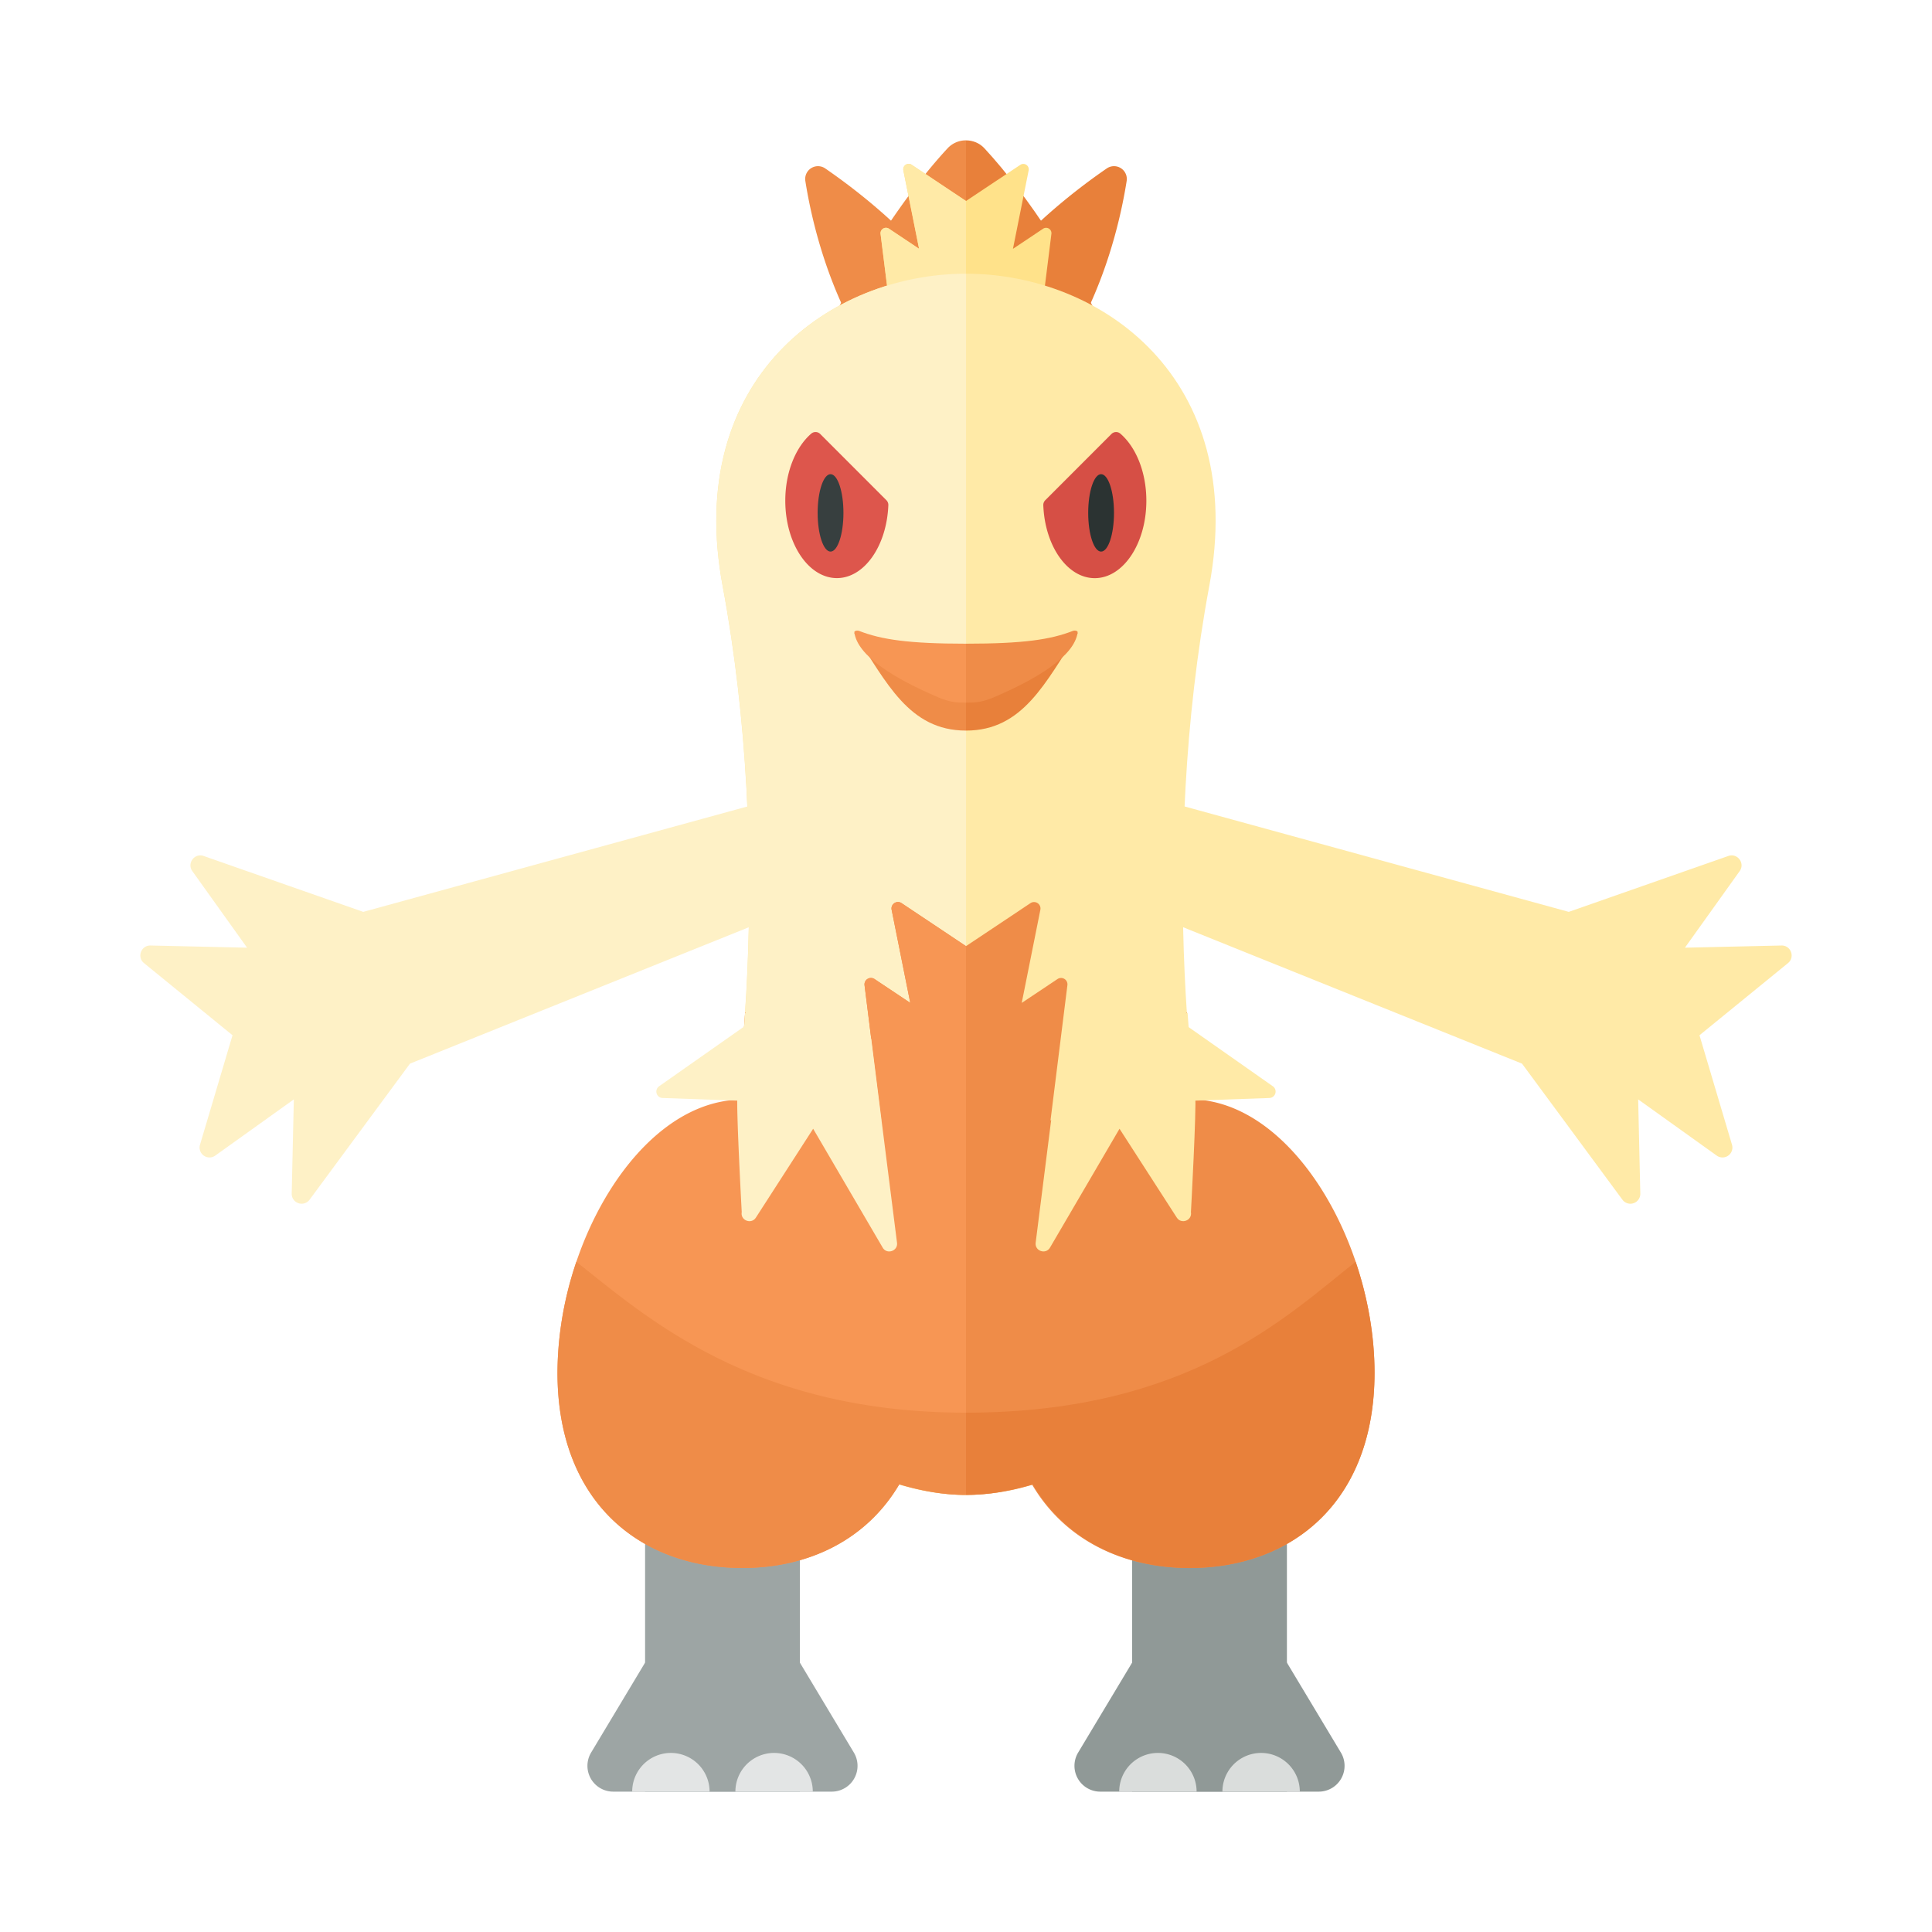 <svg xmlns="http://www.w3.org/2000/svg" width="100%" height="100%" viewBox="-2.72 -2.72 37.44 37.44"><path fill="#EF8C48" d="M16 0v8.417c-2.125 0-2.375.008-4.127.008 0-2.498 2.093-6.462 3.77-8.271A.483.483 0 0116 0z"/><path fill="#E8803A" d="M16.357.154c1.677 1.809 3.77 5.773 3.77 8.271-1.752 0-2.002-.008-4.127-.008V0c.131 0 .262.051.357.154z"/><path fill="#E8803A" d="M19.113.789a.248.248 0 00-.388-.243c-.638.439-1.809 1.34-2.572 2.508-.772 1.181-1.123 2.591-1.265 3.348a.248.248 0 00.384.253c.65-.434 1.831-1.322 2.591-2.484.817-1.251 1.133-2.64 1.25-3.382z"/><path fill="#EF8C48" d="M12.887.789a.248.248 0 01.388-.243c.638.439 1.809 1.34 2.572 2.508.772 1.181 1.123 2.591 1.265 3.348a.248.248 0 01-.384.253c-.65-.434-1.831-1.322-2.591-2.484-.817-1.251-1.133-2.64-1.25-3.382z"/><path fill="#FFE28A" d="M17.493 1.713l-.583.389.304-1.519a.105.105 0 00-.162-.108l-1.052.7-1.052-.701a.105.105 0 00-.162.108l.304 1.519-.583-.389a.105.105 0 00-.163.101l.673 5.385h1.965l.673-5.385a.104.104 0 00-.162-.1z"/><path fill="#FFEAA7" d="M16 1.175v6.023h-.982l-.673-5.385a.106.106 0 01.163-.101l.583.389-.304-1.519a.105.105 0 01.162-.108L16 1.175z"/><path fill="#9DA5A4" d="M9.781 26h3v6h-3z"/><path fill="#9DA5A4" d="M13.398 32H9.164a.5.5 0 01-.429-.757L9.781 29.5h3l1.046 1.743a.5.5 0 01-.429.757z"/><path fill="#E3E5E5" d="M9.531 32a.75.75 0 011.5 0h-1.5zm2 0a.75.75 0 011.5 0h-1.5z"/><path fill="#909997" d="M19.219 26h3v6h-3z"/><path fill="#909997" d="M22.836 32h-4.234a.5.5 0 01-.429-.757l1.046-1.743h3l1.046 1.743a.5.5 0 01-.429.757z"/><path fill="#DADDDC" d="M18.969 32a.75.75 0 011.5 0h-1.5zm2 0a.75.75 0 011.5 0h-1.5z"/><path fill="#FFEAA7" d="M20.893 21.09c-.534-1.868-1.157-7.207-.178-12.456.752-4.032-2.101-6.05-4.716-6.05s-5.467 2.018-4.716 6.05c.979 5.249.356 10.588-.178 12.456-.718 2.514 2.279 5.16 4.893 5.16s5.614-2.647 4.895-5.16z"/><path fill="#FEF1C6" d="M16 26.25c-2.614 0-5.612-2.647-4.893-5.16.534-1.868 1.157-7.207.178-12.456-.752-4.032 2.101-6.05 4.716-6.05V26.25z"/><path fill="#EF8C48" d="M16 26.25c2.614 0 5.612-2.647 4.893-5.16-.236-.825-.489-2.325-.613-4.195-.676 1.054-2.255 2.396-4.28 2.396v6.959z"/><path fill="#EF8C48" d="M17.773 16.253l-.693.462.361-1.804a.125.125 0 00-.192-.129L16 15.615l-1.249-.833a.125.125 0 00-.192.129l.361 1.804-.693-.462a.125.125 0 00-.193.12l.799 6.396h2.333l.799-6.396a.124.124 0 00-.192-.12z"/><path fill="#F79654" d="M16 15.615v7.153h-1.167l-.799-6.396a.125.125 0 01.193-.12l.693.462-.361-1.804a.125.125 0 01.192-.129l1.249.834z"/><path fill="#F79654" d="M16 19.29c-2.025 0-3.604-1.342-4.28-2.396a31.96 31.96 0 01-.159 1.698c-1.93.098-3.477 2.826-3.477 5.289 0 2.508 1.604 3.785 3.583 3.785 1.289 0 2.41-.551 3.041-1.622.429.129.866.206 1.292.206v-6.96z"/><path fill="#EF8C48" d="M16 24.656c-4.156 0-6.219-1.875-7.551-2.924a6.783 6.783 0 00-.366 2.149c0 2.508 1.604 3.785 3.583 3.785 1.289 0 2.41-.551 3.041-1.622.429.129.866.206 1.292.206v-1.594zm7.917-.774c0 2.508-1.604 3.785-3.583 3.785s-3.583-1.276-3.583-3.785 1.604-5.299 3.583-5.299 3.583 2.791 3.583 5.299z"/><path fill="#FEF1C6" d="M11.719 16.909a31.927 31.927 0 01-.148 1.607c-.027.231.083 2.253.083 2.253-.028.161.185.244.274.107l1.11-1.722 1.347 2.303c.082.141.299.067.278-.095l-.5-3.954-2.444-.499z"/><path fill="#FFEAA7" d="M20.294 16.909c.039.574.089 1.112.148 1.607.027.231-.083 2.253-.083 2.253.028.161-.185.244-.274.107l-1.11-1.722-1.347 2.303c-.082.141-.299.067-.278-.095l.5-3.954 2.444-.499z"/><path fill="#FEF1C6" d="M4.319 14.951l-3.092-1.083c-.177-.062-.329.141-.22.293l1.061 1.484-1.871-.042c-.183-.004-.268.226-.126.341l1.715 1.398-.63 2.121a.192.192 0 00.296.211l1.522-1.089-.041 1.824a.192.192 0 00.347.119l1.945-2.636 8.547-3.44-.227-.735-.227-1.235-8.999 2.469z"/><path fill="#FFEAA7" d="M27.681 14.951l3.092-1.083c.177-.062.329.141.22.293l-1.061 1.484 1.871-.042c.183-.004.268.226.126.341l-1.715 1.398.63 2.121a.192.192 0 01-.296.211l-1.522-1.089.041 1.824a.192.192 0 01-.347.119l-1.945-2.636-8.547-3.44.227-.735.227-1.235 8.999 2.469z"/><path fill="#E8803A" d="M16 11.438c1.106 0 1.541-.938 2.166-1.887.016-.024-1.099.469-2.166.469v1.418z"/><path fill="#EF8C48" d="M16 10.896c.187 0 .311-.006.541-.104.834-.356 1.563-.795 1.623-1.26.003-.026-.055-.041-.095-.025-.428.167-.958.247-2.069.247v1.142zm0 .542c-1.106 0-1.541-.938-2.166-1.887-.016-.024 1.099.469 2.166.469v1.418z"/><path fill="#F79654" d="M16 10.896c-.187 0-.311-.006-.541-.104-.834-.356-1.563-.795-1.623-1.26-.003-.026.055-.041.095-.025.428.167.958.247 2.069.247v1.142z"/><path fill="#DD564C" d="M14.457 6.973a.13.13 0 01.038.095c-.03.788-.464 1.415-.997 1.415-.552 0-1-.672-1-1.5 0-.555.202-1.038.501-1.298a.128.128 0 01.174.003l1.284 1.285z"/><ellipse cx="13.375" cy="7.219" fill="#373F3F" rx=".25" ry=".75"/><path fill="#D64F45" d="M18.82 5.689a.126.126 0 01.174-.003c.299.259.501.742.501 1.298 0 .828-.448 1.5-1 1.5-.533 0-.967-.626-.997-1.415a.13.13 0 01.038-.095l1.284-1.285z"/><ellipse cx="18.618" cy="7.219" fill="#2B3332" rx=".25" ry=".75"/><path fill="#FEF1C6" d="M13.004 18.66l-2.884-.102a.125.125 0 01-.068-.227l3.949-2.773-.997 3.102z"/><path fill="#FFEAA7" d="M18.996 18.66l2.884-.102a.125.125 0 00.067-.227l-3.949-2.773.998 3.102z"/><path fill="#E8803A" d="M16 24.656c4.312 0 6.219-1.875 7.551-2.924.234.691.366 1.432.366 2.149 0 2.508-1.604 3.785-3.583 3.785-1.289 0-2.41-.551-3.041-1.622-.43.129-.866.206-1.293.206v-1.594z"/></svg>
